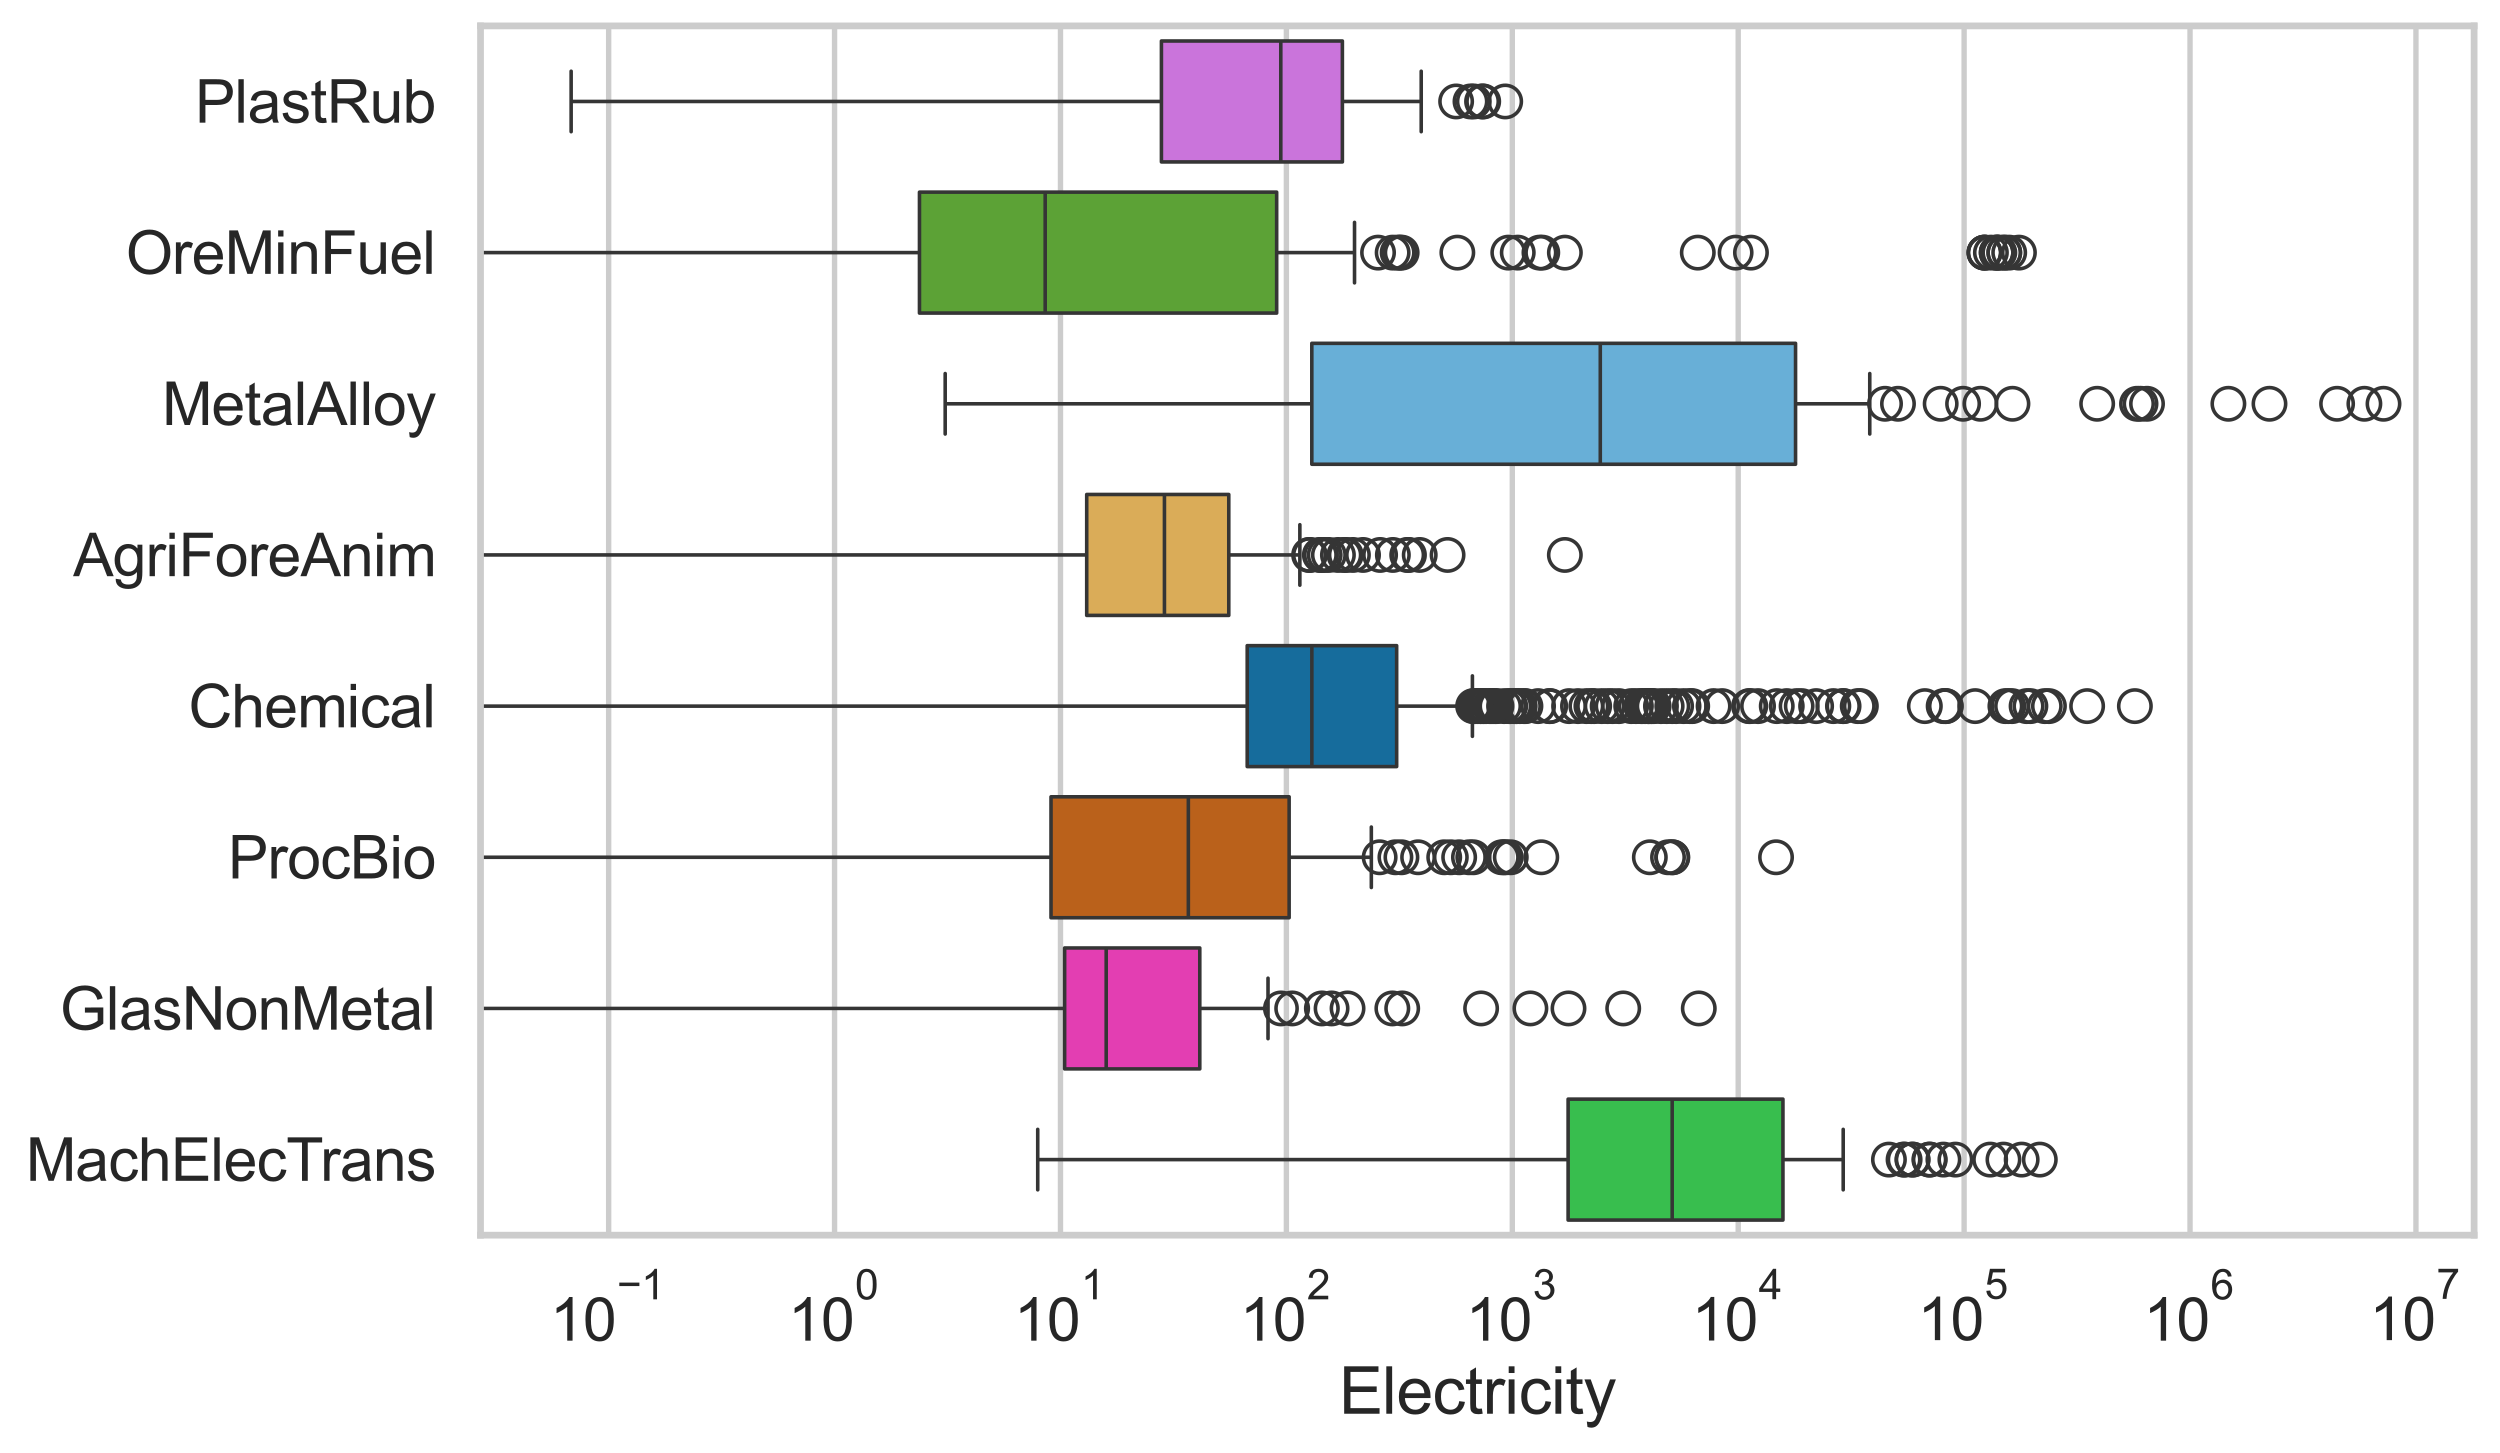 <?xml version="1.0" encoding="utf-8" standalone="no"?>
<!DOCTYPE svg PUBLIC "-//W3C//DTD SVG 1.1//EN"
  "http://www.w3.org/Graphics/SVG/1.1/DTD/svg11.dtd">
<svg xmlns:xlink="http://www.w3.org/1999/xlink" width="695.577pt" height="404.332pt" viewBox="0 0 695.577 404.332" xmlns="http://www.w3.org/2000/svg" version="1.1">
 <defs>
  <style type="text/css">*{stroke-linejoin: round; stroke-linecap: butt}</style>
 </defs>
 <g id="figure_1">
  <g id="patch_1">
   <path d="M 0 404.332 
L 695.577 404.332 
L 695.577 0 
L 0 0 
z
" style="fill: #ffffff"/>
  </g>
  <g id="axes_1">
   <g id="patch_2">
    <path d="M 133.697 343.665 
L 688.377 343.665 
L 688.377 7.2 
L 133.697 7.2 
z
" style="fill: #ffffff"/>
   </g>
   <g id="matplotlib.axis_1">
    <g id="xtick_1">
     <g id="line2d_1">
      <path d="M 169.346 343.665 
L 169.346 7.2 
" clip-path="url(#p3eeb9d1157)" style="fill: none; stroke: #cccccc; stroke-width: 1.5; stroke-linecap: round"/>
     </g>
     <g id="text_1">
      <!-- $\mathdefault{10^{-1}}$ -->
      <g style="fill: #262626" transform="translate(153.011 373.18) scale(0.165 -0.165)">
       <defs>
        <path id="ArialMT-31" d="M 2384 0 
L 1822 0 
L 1822 3584 
Q 1619 3391 1289 3197 
Q 959 3003 697 2906 
L 697 3450 
Q 1169 3672 1522 3987 
Q 1875 4303 2022 4600 
L 2384 4600 
L 2384 0 
z
" transform="scale(0.016)"/>
        <path id="ArialMT-30" d="M 266 2259 
Q 266 3072 433 3567 
Q 600 4063 929 4331 
Q 1259 4600 1759 4600 
Q 2128 4600 2406 4451 
Q 2684 4303 2865 4023 
Q 3047 3744 3150 3342 
Q 3253 2941 3253 2259 
Q 3253 1453 3087 958 
Q 2922 463 2592 192 
Q 2263 -78 1759 -78 
Q 1097 -78 719 397 
Q 266 969 266 2259 
z
M 844 2259 
Q 844 1131 1108 757 
Q 1372 384 1759 384 
Q 2147 384 2411 759 
Q 2675 1134 2675 2259 
Q 2675 3391 2411 3762 
Q 2147 4134 1753 4134 
Q 1366 4134 1134 3806 
Q 844 3388 844 2259 
z
" transform="scale(0.016)"/>
        <path id="ArialMT-2212" d="M 3381 1997 
L 356 1997 
L 356 2522 
L 3381 2522 
L 3381 1997 
z
" transform="scale(0.016)"/>
       </defs>
       <use xlink:href="#ArialMT-31" transform="translate(0 0.994)"/>
       <use xlink:href="#ArialMT-30" transform="translate(55.615 0.994)"/>
       <use xlink:href="#ArialMT-2212" transform="translate(112.973 70.688) scale(0.7)"/>
       <use xlink:href="#ArialMT-31" transform="translate(153.852 70.688) scale(0.7)"/>
      </g>
     </g>
    </g>
    <g id="xtick_2">
     <g id="line2d_2">
      <path d="M 232.202 343.665 
L 232.202 7.2 
" clip-path="url(#p3eeb9d1157)" style="fill: none; stroke: #cccccc; stroke-width: 1.5; stroke-linecap: round"/>
     </g>
     <g id="text_2">
      <!-- $\mathdefault{10^{0}}$ -->
      <g style="fill: #262626" transform="translate(219.249 373.18) scale(0.165 -0.165)">
       <use xlink:href="#ArialMT-31" transform="translate(0 0.994)"/>
       <use xlink:href="#ArialMT-30" transform="translate(55.615 0.994)"/>
       <use xlink:href="#ArialMT-30" transform="translate(112.973 70.688) scale(0.7)"/>
      </g>
     </g>
    </g>
    <g id="xtick_3">
     <g id="line2d_3">
      <path d="M 295.057 343.665 
L 295.057 7.2 
" clip-path="url(#p3eeb9d1157)" style="fill: none; stroke: #cccccc; stroke-width: 1.5; stroke-linecap: round"/>
     </g>
     <g id="text_3">
      <!-- $\mathdefault{10^{1}}$ -->
      <g style="fill: #262626" transform="translate(282.105 373.18) scale(0.165 -0.165)">
       <use xlink:href="#ArialMT-31" transform="translate(0 0.994)"/>
       <use xlink:href="#ArialMT-30" transform="translate(55.615 0.994)"/>
       <use xlink:href="#ArialMT-31" transform="translate(112.973 70.688) scale(0.7)"/>
      </g>
     </g>
    </g>
    <g id="xtick_4">
     <g id="line2d_4">
      <path d="M 357.912 343.665 
L 357.912 7.2 
" clip-path="url(#p3eeb9d1157)" style="fill: none; stroke: #cccccc; stroke-width: 1.5; stroke-linecap: round"/>
     </g>
     <g id="text_4">
      <!-- $\mathdefault{10^{2}}$ -->
      <g style="fill: #262626" transform="translate(344.96 373.18) scale(0.165 -0.165)">
       <defs>
        <path id="ArialMT-32" d="M 3222 541 
L 3222 0 
L 194 0 
Q 188 203 259 391 
Q 375 700 629 1000 
Q 884 1300 1366 1694 
Q 2113 2306 2375 2664 
Q 2638 3022 2638 3341 
Q 2638 3675 2398 3904 
Q 2159 4134 1775 4134 
Q 1369 4134 1125 3890 
Q 881 3647 878 3216 
L 300 3275 
Q 359 3922 746 4261 
Q 1134 4600 1788 4600 
Q 2447 4600 2831 4234 
Q 3216 3869 3216 3328 
Q 3216 3053 3103 2787 
Q 2991 2522 2730 2228 
Q 2469 1934 1863 1422 
Q 1356 997 1212 845 
Q 1069 694 975 541 
L 3222 541 
z
" transform="scale(0.016)"/>
       </defs>
       <use xlink:href="#ArialMT-31" transform="translate(0 0.994)"/>
       <use xlink:href="#ArialMT-30" transform="translate(55.615 0.994)"/>
       <use xlink:href="#ArialMT-32" transform="translate(112.973 70.688) scale(0.7)"/>
      </g>
     </g>
    </g>
    <g id="xtick_5">
     <g id="line2d_5">
      <path d="M 420.768 343.665 
L 420.768 7.2 
" clip-path="url(#p3eeb9d1157)" style="fill: none; stroke: #cccccc; stroke-width: 1.5; stroke-linecap: round"/>
     </g>
     <g id="text_5">
      <!-- $\mathdefault{10^{3}}$ -->
      <g style="fill: #262626" transform="translate(407.815 373.18) scale(0.165 -0.165)">
       <defs>
        <path id="ArialMT-33" d="M 269 1209 
L 831 1284 
Q 928 806 1161 595 
Q 1394 384 1728 384 
Q 2125 384 2398 659 
Q 2672 934 2672 1341 
Q 2672 1728 2419 1979 
Q 2166 2231 1775 2231 
Q 1616 2231 1378 2169 
L 1441 2663 
Q 1497 2656 1531 2656 
Q 1891 2656 2178 2843 
Q 2466 3031 2466 3422 
Q 2466 3731 2256 3934 
Q 2047 4138 1716 4138 
Q 1388 4138 1169 3931 
Q 950 3725 888 3313 
L 325 3413 
Q 428 3978 793 4289 
Q 1159 4600 1703 4600 
Q 2078 4600 2393 4439 
Q 2709 4278 2876 4000 
Q 3044 3722 3044 3409 
Q 3044 3113 2884 2869 
Q 2725 2625 2413 2481 
Q 2819 2388 3044 2092 
Q 3269 1797 3269 1353 
Q 3269 753 2831 336 
Q 2394 -81 1725 -81 
Q 1122 -81 723 278 
Q 325 638 269 1209 
z
" transform="scale(0.016)"/>
       </defs>
       <use xlink:href="#ArialMT-31" transform="translate(0 0.994)"/>
       <use xlink:href="#ArialMT-30" transform="translate(55.615 0.994)"/>
       <use xlink:href="#ArialMT-33" transform="translate(112.973 70.688) scale(0.7)"/>
      </g>
     </g>
    </g>
    <g id="xtick_6">
     <g id="line2d_6">
      <path d="M 483.623 343.665 
L 483.623 7.2 
" clip-path="url(#p3eeb9d1157)" style="fill: none; stroke: #cccccc; stroke-width: 1.5; stroke-linecap: round"/>
     </g>
     <g id="text_6">
      <!-- $\mathdefault{10^{4}}$ -->
      <g style="fill: #262626" transform="translate(470.671 373.015) scale(0.165 -0.165)">
       <defs>
        <path id="ArialMT-34" d="M 2069 0 
L 2069 1097 
L 81 1097 
L 81 1613 
L 2172 4581 
L 2631 4581 
L 2631 1613 
L 3250 1613 
L 3250 1097 
L 2631 1097 
L 2631 0 
L 2069 0 
z
M 2069 1613 
L 2069 3678 
L 634 1613 
L 2069 1613 
z
" transform="scale(0.016)"/>
       </defs>
       <use xlink:href="#ArialMT-31" transform="translate(0 0.202)"/>
       <use xlink:href="#ArialMT-30" transform="translate(55.615 0.202)"/>
       <use xlink:href="#ArialMT-34" transform="translate(112.973 69.895) scale(0.7)"/>
      </g>
     </g>
    </g>
    <g id="xtick_7">
     <g id="line2d_7">
      <path d="M 546.478 343.665 
L 546.478 7.2 
" clip-path="url(#p3eeb9d1157)" style="fill: none; stroke: #cccccc; stroke-width: 1.5; stroke-linecap: round"/>
     </g>
     <g id="text_7">
      <!-- $\mathdefault{10^{5}}$ -->
      <g style="fill: #262626" transform="translate(533.526 373.015) scale(0.165 -0.165)">
       <defs>
        <path id="ArialMT-35" d="M 266 1200 
L 856 1250 
Q 922 819 1161 601 
Q 1400 384 1738 384 
Q 2144 384 2425 690 
Q 2706 997 2706 1503 
Q 2706 1984 2436 2262 
Q 2166 2541 1728 2541 
Q 1456 2541 1237 2417 
Q 1019 2294 894 2097 
L 366 2166 
L 809 4519 
L 3088 4519 
L 3088 3981 
L 1259 3981 
L 1013 2750 
Q 1425 3038 1878 3038 
Q 2478 3038 2890 2622 
Q 3303 2206 3303 1553 
Q 3303 931 2941 478 
Q 2500 -78 1738 -78 
Q 1113 -78 717 272 
Q 322 622 266 1200 
z
" transform="scale(0.016)"/>
       </defs>
       <use xlink:href="#ArialMT-31" transform="translate(0 0.88)"/>
       <use xlink:href="#ArialMT-30" transform="translate(55.615 0.88)"/>
       <use xlink:href="#ArialMT-35" transform="translate(112.973 70.573) scale(0.7)"/>
      </g>
     </g>
    </g>
    <g id="xtick_8">
     <g id="line2d_8">
      <path d="M 609.334 343.665 
L 609.334 7.2 
" clip-path="url(#p3eeb9d1157)" style="fill: none; stroke: #cccccc; stroke-width: 1.5; stroke-linecap: round"/>
     </g>
     <g id="text_8">
      <!-- $\mathdefault{10^{6}}$ -->
      <g style="fill: #262626" transform="translate(596.381 373.18) scale(0.165 -0.165)">
       <defs>
        <path id="ArialMT-36" d="M 3184 3459 
L 2625 3416 
Q 2550 3747 2413 3897 
Q 2184 4138 1850 4138 
Q 1581 4138 1378 3988 
Q 1113 3794 959 3422 
Q 806 3050 800 2363 
Q 1003 2672 1297 2822 
Q 1591 2972 1913 2972 
Q 2475 2972 2870 2558 
Q 3266 2144 3266 1488 
Q 3266 1056 3080 686 
Q 2894 316 2569 119 
Q 2244 -78 1831 -78 
Q 1128 -78 684 439 
Q 241 956 241 2144 
Q 241 3472 731 4075 
Q 1159 4600 1884 4600 
Q 2425 4600 2770 4297 
Q 3116 3994 3184 3459 
z
M 888 1484 
Q 888 1194 1011 928 
Q 1134 663 1356 523 
Q 1578 384 1822 384 
Q 2178 384 2434 671 
Q 2691 959 2691 1453 
Q 2691 1928 2437 2201 
Q 2184 2475 1800 2475 
Q 1419 2475 1153 2201 
Q 888 1928 888 1484 
z
" transform="scale(0.016)"/>
       </defs>
       <use xlink:href="#ArialMT-31" transform="translate(0 0.994)"/>
       <use xlink:href="#ArialMT-30" transform="translate(55.615 0.994)"/>
       <use xlink:href="#ArialMT-36" transform="translate(112.973 70.688) scale(0.7)"/>
      </g>
     </g>
    </g>
    <g id="xtick_9">
     <g id="line2d_9">
      <path d="M 672.189 343.665 
L 672.189 7.2 
" clip-path="url(#p3eeb9d1157)" style="fill: none; stroke: #cccccc; stroke-width: 1.5; stroke-linecap: round"/>
     </g>
     <g id="text_9">
      <!-- $\mathdefault{10^{7}}$ -->
      <g style="fill: #262626" transform="translate(659.237 373.015) scale(0.165 -0.165)">
       <defs>
        <path id="ArialMT-37" d="M 303 3981 
L 303 4522 
L 3269 4522 
L 3269 4084 
Q 2831 3619 2401 2847 
Q 1972 2075 1738 1259 
Q 1569 684 1522 0 
L 944 0 
Q 953 541 1156 1306 
Q 1359 2072 1739 2783 
Q 2119 3494 2547 3981 
L 303 3981 
z
" transform="scale(0.016)"/>
       </defs>
       <use xlink:href="#ArialMT-31" transform="translate(0 0.847)"/>
       <use xlink:href="#ArialMT-30" transform="translate(55.615 0.847)"/>
       <use xlink:href="#ArialMT-37" transform="translate(112.973 70.541) scale(0.7)"/>
      </g>
     </g>
    </g>
    <g id="xtick_10"/>
    <g id="xtick_11"/>
    <g id="xtick_12"/>
    <g id="xtick_13"/>
    <g id="xtick_14"/>
    <g id="xtick_15"/>
    <g id="xtick_16"/>
    <g id="xtick_17"/>
    <g id="xtick_18"/>
    <g id="xtick_19"/>
    <g id="xtick_20"/>
    <g id="xtick_21"/>
    <g id="xtick_22"/>
    <g id="xtick_23"/>
    <g id="xtick_24"/>
    <g id="xtick_25"/>
    <g id="xtick_26"/>
    <g id="xtick_27"/>
    <g id="xtick_28"/>
    <g id="xtick_29"/>
    <g id="xtick_30"/>
    <g id="xtick_31"/>
    <g id="xtick_32"/>
    <g id="xtick_33"/>
    <g id="xtick_34"/>
    <g id="xtick_35"/>
    <g id="xtick_36"/>
    <g id="xtick_37"/>
    <g id="xtick_38"/>
    <g id="xtick_39"/>
    <g id="xtick_40"/>
    <g id="xtick_41"/>
    <g id="xtick_42"/>
    <g id="xtick_43"/>
    <g id="xtick_44"/>
    <g id="xtick_45"/>
    <g id="xtick_46"/>
    <g id="xtick_47"/>
    <g id="xtick_48"/>
    <g id="xtick_49"/>
    <g id="xtick_50"/>
    <g id="xtick_51"/>
    <g id="xtick_52"/>
    <g id="xtick_53"/>
    <g id="xtick_54"/>
    <g id="xtick_55"/>
    <g id="xtick_56"/>
    <g id="xtick_57"/>
    <g id="xtick_58"/>
    <g id="xtick_59"/>
    <g id="xtick_60"/>
    <g id="xtick_61"/>
    <g id="xtick_62"/>
    <g id="xtick_63"/>
    <g id="xtick_64"/>
    <g id="xtick_65"/>
    <g id="xtick_66"/>
    <g id="xtick_67"/>
    <g id="xtick_68"/>
    <g id="xtick_69"/>
    <g id="xtick_70"/>
    <g id="xtick_71"/>
    <g id="xtick_72"/>
    <g id="xtick_73"/>
    <g id="xtick_74"/>
    <g id="xtick_75"/>
    <g id="xtick_76"/>
    <g id="xtick_77"/>
    <g id="xtick_78"/>
    <g id="xtick_79"/>
    <g id="xtick_80"/>
    <g id="text_10">
     <!-- Electricity -->
     <g style="fill: #262626" transform="translate(372.532 393.344) scale(0.18 -0.18)">
      <defs>
       <path id="ArialMT-45" d="M 506 0 
L 506 4581 
L 3819 4581 
L 3819 4041 
L 1113 4041 
L 1113 2638 
L 3647 2638 
L 3647 2100 
L 1113 2100 
L 1113 541 
L 3925 541 
L 3925 0 
L 506 0 
z
" transform="scale(0.016)"/>
       <path id="ArialMT-6c" d="M 409 0 
L 409 4581 
L 972 4581 
L 972 0 
L 409 0 
z
" transform="scale(0.016)"/>
       <path id="ArialMT-65" d="M 2694 1069 
L 3275 997 
Q 3138 488 2766 206 
Q 2394 -75 1816 -75 
Q 1088 -75 661 373 
Q 234 822 234 1631 
Q 234 2469 665 2931 
Q 1097 3394 1784 3394 
Q 2450 3394 2872 2941 
Q 3294 2488 3294 1666 
Q 3294 1616 3291 1516 
L 816 1516 
Q 847 969 1125 678 
Q 1403 388 1819 388 
Q 2128 388 2347 550 
Q 2566 713 2694 1069 
z
M 847 1978 
L 2700 1978 
Q 2663 2397 2488 2606 
Q 2219 2931 1791 2931 
Q 1403 2931 1139 2672 
Q 875 2413 847 1978 
z
" transform="scale(0.016)"/>
       <path id="ArialMT-63" d="M 2588 1216 
L 3141 1144 
Q 3050 572 2676 248 
Q 2303 -75 1759 -75 
Q 1078 -75 664 370 
Q 250 816 250 1647 
Q 250 2184 428 2587 
Q 606 2991 970 3192 
Q 1334 3394 1763 3394 
Q 2303 3394 2647 3120 
Q 2991 2847 3088 2344 
L 2541 2259 
Q 2463 2594 2264 2762 
Q 2066 2931 1784 2931 
Q 1359 2931 1093 2626 
Q 828 2322 828 1663 
Q 828 994 1084 691 
Q 1341 388 1753 388 
Q 2084 388 2306 591 
Q 2528 794 2588 1216 
z
" transform="scale(0.016)"/>
       <path id="ArialMT-74" d="M 1650 503 
L 1731 6 
Q 1494 -44 1306 -44 
Q 1000 -44 831 53 
Q 663 150 594 308 
Q 525 466 525 972 
L 525 2881 
L 113 2881 
L 113 3319 
L 525 3319 
L 525 4141 
L 1084 4478 
L 1084 3319 
L 1650 3319 
L 1650 2881 
L 1084 2881 
L 1084 941 
Q 1084 700 1114 631 
Q 1144 563 1211 522 
Q 1278 481 1403 481 
Q 1497 481 1650 503 
z
" transform="scale(0.016)"/>
       <path id="ArialMT-72" d="M 416 0 
L 416 3319 
L 922 3319 
L 922 2816 
Q 1116 3169 1280 3281 
Q 1444 3394 1641 3394 
Q 1925 3394 2219 3213 
L 2025 2691 
Q 1819 2813 1613 2813 
Q 1428 2813 1281 2702 
Q 1134 2591 1072 2394 
Q 978 2094 978 1738 
L 978 0 
L 416 0 
z
" transform="scale(0.016)"/>
       <path id="ArialMT-69" d="M 425 3934 
L 425 4581 
L 988 4581 
L 988 3934 
L 425 3934 
z
M 425 0 
L 425 3319 
L 988 3319 
L 988 0 
L 425 0 
z
" transform="scale(0.016)"/>
       <path id="ArialMT-79" d="M 397 -1278 
L 334 -750 
Q 519 -800 656 -800 
Q 844 -800 956 -737 
Q 1069 -675 1141 -563 
Q 1194 -478 1313 -144 
Q 1328 -97 1363 -6 
L 103 3319 
L 709 3319 
L 1400 1397 
Q 1534 1031 1641 628 
Q 1738 1016 1872 1384 
L 2581 3319 
L 3144 3319 
L 1881 -56 
Q 1678 -603 1566 -809 
Q 1416 -1088 1222 -1217 
Q 1028 -1347 759 -1347 
Q 597 -1347 397 -1278 
z
" transform="scale(0.016)"/>
      </defs>
      <use xlink:href="#ArialMT-45"/>
      <use xlink:href="#ArialMT-6c" transform="translate(66.699 0)"/>
      <use xlink:href="#ArialMT-65" transform="translate(88.916 0)"/>
      <use xlink:href="#ArialMT-63" transform="translate(144.531 0)"/>
      <use xlink:href="#ArialMT-74" transform="translate(194.531 0)"/>
      <use xlink:href="#ArialMT-72" transform="translate(222.314 0)"/>
      <use xlink:href="#ArialMT-69" transform="translate(255.615 0)"/>
      <use xlink:href="#ArialMT-63" transform="translate(277.832 0)"/>
      <use xlink:href="#ArialMT-69" transform="translate(327.832 0)"/>
      <use xlink:href="#ArialMT-74" transform="translate(350.049 0)"/>
      <use xlink:href="#ArialMT-79" transform="translate(377.832 0)"/>
     </g>
    </g>
   </g>
   <g id="matplotlib.axis_2">
    <g id="ytick_1">
     <g id="text_11">
      <!-- PlastRub -->
      <g style="fill: #262626" transform="translate(54.248 34.134) scale(0.165 -0.165)">
       <defs>
        <path id="ArialMT-50" d="M 494 0 
L 494 4581 
L 2222 4581 
Q 2678 4581 2919 4538 
Q 3256 4481 3484 4323 
Q 3713 4166 3852 3881 
Q 3991 3597 3991 3256 
Q 3991 2672 3619 2267 
Q 3247 1863 2275 1863 
L 1100 1863 
L 1100 0 
L 494 0 
z
M 1100 2403 
L 2284 2403 
Q 2872 2403 3119 2622 
Q 3366 2841 3366 3238 
Q 3366 3525 3220 3729 
Q 3075 3934 2838 4000 
Q 2684 4041 2272 4041 
L 1100 4041 
L 1100 2403 
z
" transform="scale(0.016)"/>
        <path id="ArialMT-61" d="M 2588 409 
Q 2275 144 1986 34 
Q 1697 -75 1366 -75 
Q 819 -75 525 192 
Q 231 459 231 875 
Q 231 1119 342 1320 
Q 453 1522 633 1644 
Q 813 1766 1038 1828 
Q 1203 1872 1538 1913 
Q 2219 1994 2541 2106 
Q 2544 2222 2544 2253 
Q 2544 2597 2384 2738 
Q 2169 2928 1744 2928 
Q 1347 2928 1158 2789 
Q 969 2650 878 2297 
L 328 2372 
Q 403 2725 575 2942 
Q 747 3159 1072 3276 
Q 1397 3394 1825 3394 
Q 2250 3394 2515 3294 
Q 2781 3194 2906 3042 
Q 3031 2891 3081 2659 
Q 3109 2516 3109 2141 
L 3109 1391 
Q 3109 606 3145 398 
Q 3181 191 3288 0 
L 2700 0 
Q 2613 175 2588 409 
z
M 2541 1666 
Q 2234 1541 1622 1453 
Q 1275 1403 1131 1340 
Q 988 1278 909 1158 
Q 831 1038 831 891 
Q 831 666 1001 516 
Q 1172 366 1500 366 
Q 1825 366 2078 508 
Q 2331 650 2450 897 
Q 2541 1088 2541 1459 
L 2541 1666 
z
" transform="scale(0.016)"/>
        <path id="ArialMT-73" d="M 197 991 
L 753 1078 
Q 800 744 1014 566 
Q 1228 388 1613 388 
Q 2000 388 2187 545 
Q 2375 703 2375 916 
Q 2375 1106 2209 1216 
Q 2094 1291 1634 1406 
Q 1016 1563 777 1677 
Q 538 1791 414 1992 
Q 291 2194 291 2438 
Q 291 2659 392 2848 
Q 494 3038 669 3163 
Q 800 3259 1026 3326 
Q 1253 3394 1513 3394 
Q 1903 3394 2198 3281 
Q 2494 3169 2634 2976 
Q 2775 2784 2828 2463 
L 2278 2388 
Q 2241 2644 2061 2787 
Q 1881 2931 1553 2931 
Q 1166 2931 1000 2803 
Q 834 2675 834 2503 
Q 834 2394 903 2306 
Q 972 2216 1119 2156 
Q 1203 2125 1616 2013 
Q 2213 1853 2448 1751 
Q 2684 1650 2818 1456 
Q 2953 1263 2953 975 
Q 2953 694 2789 445 
Q 2625 197 2315 61 
Q 2006 -75 1616 -75 
Q 969 -75 630 194 
Q 291 463 197 991 
z
" transform="scale(0.016)"/>
        <path id="ArialMT-52" d="M 503 0 
L 503 4581 
L 2534 4581 
Q 3147 4581 3465 4457 
Q 3784 4334 3975 4021 
Q 4166 3709 4166 3331 
Q 4166 2844 3850 2509 
Q 3534 2175 2875 2084 
Q 3116 1969 3241 1856 
Q 3506 1613 3744 1247 
L 4541 0 
L 3778 0 
L 3172 953 
Q 2906 1366 2734 1584 
Q 2563 1803 2427 1890 
Q 2291 1978 2150 2013 
Q 2047 2034 1813 2034 
L 1109 2034 
L 1109 0 
L 503 0 
z
M 1109 2559 
L 2413 2559 
Q 2828 2559 3062 2645 
Q 3297 2731 3419 2920 
Q 3541 3109 3541 3331 
Q 3541 3656 3305 3865 
Q 3069 4075 2559 4075 
L 1109 4075 
L 1109 2559 
z
" transform="scale(0.016)"/>
        <path id="ArialMT-75" d="M 2597 0 
L 2597 488 
Q 2209 -75 1544 -75 
Q 1250 -75 995 37 
Q 741 150 617 320 
Q 494 491 444 738 
Q 409 903 409 1263 
L 409 3319 
L 972 3319 
L 972 1478 
Q 972 1038 1006 884 
Q 1059 663 1231 536 
Q 1403 409 1656 409 
Q 1909 409 2131 539 
Q 2353 669 2445 892 
Q 2538 1116 2538 1541 
L 2538 3319 
L 3100 3319 
L 3100 0 
L 2597 0 
z
" transform="scale(0.016)"/>
        <path id="ArialMT-62" d="M 941 0 
L 419 0 
L 419 4581 
L 981 4581 
L 981 2947 
Q 1338 3394 1891 3394 
Q 2197 3394 2470 3270 
Q 2744 3147 2920 2923 
Q 3097 2700 3197 2384 
Q 3297 2069 3297 1709 
Q 3297 856 2875 390 
Q 2453 -75 1863 -75 
Q 1275 -75 941 416 
L 941 0 
z
M 934 1684 
Q 934 1088 1097 822 
Q 1363 388 1816 388 
Q 2184 388 2453 708 
Q 2722 1028 2722 1663 
Q 2722 2313 2464 2622 
Q 2206 2931 1841 2931 
Q 1472 2931 1203 2611 
Q 934 2291 934 1684 
z
" transform="scale(0.016)"/>
       </defs>
       <use xlink:href="#ArialMT-50"/>
       <use xlink:href="#ArialMT-6c" transform="translate(66.699 0)"/>
       <use xlink:href="#ArialMT-61" transform="translate(88.916 0)"/>
       <use xlink:href="#ArialMT-73" transform="translate(144.531 0)"/>
       <use xlink:href="#ArialMT-74" transform="translate(194.531 0)"/>
       <use xlink:href="#ArialMT-52" transform="translate(222.314 0)"/>
       <use xlink:href="#ArialMT-75" transform="translate(294.531 0)"/>
       <use xlink:href="#ArialMT-62" transform="translate(350.146 0)"/>
      </g>
     </g>
    </g>
    <g id="ytick_2">
     <g id="text_12">
      <!-- OreMinFuel -->
      <g style="fill: #262626" transform="translate(35.013 76.192) scale(0.165 -0.165)">
       <defs>
        <path id="ArialMT-4f" d="M 309 2231 
Q 309 3372 921 4017 
Q 1534 4663 2503 4663 
Q 3138 4663 3647 4359 
Q 4156 4056 4423 3514 
Q 4691 2972 4691 2284 
Q 4691 1588 4409 1038 
Q 4128 488 3612 205 
Q 3097 -78 2500 -78 
Q 1853 -78 1343 234 
Q 834 547 571 1087 
Q 309 1628 309 2231 
z
M 934 2222 
Q 934 1394 1379 917 
Q 1825 441 2497 441 
Q 3181 441 3623 922 
Q 4066 1403 4066 2288 
Q 4066 2847 3877 3264 
Q 3688 3681 3323 3911 
Q 2959 4141 2506 4141 
Q 1863 4141 1398 3698 
Q 934 3256 934 2222 
z
" transform="scale(0.016)"/>
        <path id="ArialMT-4d" d="M 475 0 
L 475 4581 
L 1388 4581 
L 2472 1338 
Q 2622 884 2691 659 
Q 2769 909 2934 1394 
L 4031 4581 
L 4847 4581 
L 4847 0 
L 4263 0 
L 4263 3834 
L 2931 0 
L 2384 0 
L 1059 3900 
L 1059 0 
L 475 0 
z
" transform="scale(0.016)"/>
        <path id="ArialMT-6e" d="M 422 0 
L 422 3319 
L 928 3319 
L 928 2847 
Q 1294 3394 1984 3394 
Q 2284 3394 2536 3286 
Q 2788 3178 2913 3003 
Q 3038 2828 3088 2588 
Q 3119 2431 3119 2041 
L 3119 0 
L 2556 0 
L 2556 2019 
Q 2556 2363 2490 2533 
Q 2425 2703 2258 2804 
Q 2091 2906 1866 2906 
Q 1506 2906 1245 2678 
Q 984 2450 984 1813 
L 984 0 
L 422 0 
z
" transform="scale(0.016)"/>
        <path id="ArialMT-46" d="M 525 0 
L 525 4581 
L 3616 4581 
L 3616 4041 
L 1131 4041 
L 1131 2622 
L 3281 2622 
L 3281 2081 
L 1131 2081 
L 1131 0 
L 525 0 
z
" transform="scale(0.016)"/>
       </defs>
       <use xlink:href="#ArialMT-4f"/>
       <use xlink:href="#ArialMT-72" transform="translate(77.783 0)"/>
       <use xlink:href="#ArialMT-65" transform="translate(111.084 0)"/>
       <use xlink:href="#ArialMT-4d" transform="translate(166.699 0)"/>
       <use xlink:href="#ArialMT-69" transform="translate(250 0)"/>
       <use xlink:href="#ArialMT-6e" transform="translate(272.217 0)"/>
       <use xlink:href="#ArialMT-46" transform="translate(327.832 0)"/>
       <use xlink:href="#ArialMT-75" transform="translate(388.916 0)"/>
       <use xlink:href="#ArialMT-65" transform="translate(444.531 0)"/>
       <use xlink:href="#ArialMT-6c" transform="translate(500.146 0)"/>
      </g>
     </g>
    </g>
    <g id="ytick_3">
     <g id="text_13">
      <!-- MetalAlloy -->
      <g style="fill: #262626" transform="translate(45.088 118.25) scale(0.165 -0.165)">
       <defs>
        <path id="ArialMT-41" d="M -9 0 
L 1750 4581 
L 2403 4581 
L 4278 0 
L 3588 0 
L 3053 1388 
L 1138 1388 
L 634 0 
L -9 0 
z
M 1313 1881 
L 2866 1881 
L 2388 3150 
Q 2169 3728 2063 4100 
Q 1975 3659 1816 3225 
L 1313 1881 
z
" transform="scale(0.016)"/>
        <path id="ArialMT-6f" d="M 213 1659 
Q 213 2581 725 3025 
Q 1153 3394 1769 3394 
Q 2453 3394 2887 2945 
Q 3322 2497 3322 1706 
Q 3322 1066 3130 698 
Q 2938 331 2570 128 
Q 2203 -75 1769 -75 
Q 1072 -75 642 372 
Q 213 819 213 1659 
z
M 791 1659 
Q 791 1022 1069 705 
Q 1347 388 1769 388 
Q 2188 388 2466 706 
Q 2744 1025 2744 1678 
Q 2744 2294 2464 2611 
Q 2184 2928 1769 2928 
Q 1347 2928 1069 2612 
Q 791 2297 791 1659 
z
" transform="scale(0.016)"/>
       </defs>
       <use xlink:href="#ArialMT-4d"/>
       <use xlink:href="#ArialMT-65" transform="translate(83.301 0)"/>
       <use xlink:href="#ArialMT-74" transform="translate(138.916 0)"/>
       <use xlink:href="#ArialMT-61" transform="translate(166.699 0)"/>
       <use xlink:href="#ArialMT-6c" transform="translate(222.314 0)"/>
       <use xlink:href="#ArialMT-41" transform="translate(244.531 0)"/>
       <use xlink:href="#ArialMT-6c" transform="translate(311.23 0)"/>
       <use xlink:href="#ArialMT-6c" transform="translate(333.447 0)"/>
       <use xlink:href="#ArialMT-6f" transform="translate(355.664 0)"/>
       <use xlink:href="#ArialMT-79" transform="translate(411.279 0)"/>
      </g>
     </g>
    </g>
    <g id="ytick_4">
     <g id="text_14">
      <!-- AgriForeAnim -->
      <g style="fill: #262626" transform="translate(20.341 160.308) scale(0.165 -0.165)">
       <defs>
        <path id="ArialMT-67" d="M 319 -275 
L 866 -356 
Q 900 -609 1056 -725 
Q 1266 -881 1628 -881 
Q 2019 -881 2231 -725 
Q 2444 -569 2519 -288 
Q 2563 -116 2559 434 
Q 2191 0 1641 0 
Q 956 0 581 494 
Q 206 988 206 1678 
Q 206 2153 378 2554 
Q 550 2956 876 3175 
Q 1203 3394 1644 3394 
Q 2231 3394 2613 2919 
L 2613 3319 
L 3131 3319 
L 3131 450 
Q 3131 -325 2973 -648 
Q 2816 -972 2473 -1159 
Q 2131 -1347 1631 -1347 
Q 1038 -1347 672 -1080 
Q 306 -813 319 -275 
z
M 784 1719 
Q 784 1066 1043 766 
Q 1303 466 1694 466 
Q 2081 466 2343 764 
Q 2606 1063 2606 1700 
Q 2606 2309 2336 2618 
Q 2066 2928 1684 2928 
Q 1309 2928 1046 2623 
Q 784 2319 784 1719 
z
" transform="scale(0.016)"/>
        <path id="ArialMT-6d" d="M 422 0 
L 422 3319 
L 925 3319 
L 925 2853 
Q 1081 3097 1340 3245 
Q 1600 3394 1931 3394 
Q 2300 3394 2536 3241 
Q 2772 3088 2869 2813 
Q 3263 3394 3894 3394 
Q 4388 3394 4653 3120 
Q 4919 2847 4919 2278 
L 4919 0 
L 4359 0 
L 4359 2091 
Q 4359 2428 4304 2576 
Q 4250 2725 4106 2815 
Q 3963 2906 3769 2906 
Q 3419 2906 3187 2673 
Q 2956 2441 2956 1928 
L 2956 0 
L 2394 0 
L 2394 2156 
Q 2394 2531 2256 2718 
Q 2119 2906 1806 2906 
Q 1569 2906 1367 2781 
Q 1166 2656 1075 2415 
Q 984 2175 984 1722 
L 984 0 
L 422 0 
z
" transform="scale(0.016)"/>
       </defs>
       <use xlink:href="#ArialMT-41"/>
       <use xlink:href="#ArialMT-67" transform="translate(66.699 0)"/>
       <use xlink:href="#ArialMT-72" transform="translate(122.314 0)"/>
       <use xlink:href="#ArialMT-69" transform="translate(155.615 0)"/>
       <use xlink:href="#ArialMT-46" transform="translate(177.832 0)"/>
       <use xlink:href="#ArialMT-6f" transform="translate(238.916 0)"/>
       <use xlink:href="#ArialMT-72" transform="translate(294.531 0)"/>
       <use xlink:href="#ArialMT-65" transform="translate(327.832 0)"/>
       <use xlink:href="#ArialMT-41" transform="translate(383.447 0)"/>
       <use xlink:href="#ArialMT-6e" transform="translate(450.146 0)"/>
       <use xlink:href="#ArialMT-69" transform="translate(505.762 0)"/>
       <use xlink:href="#ArialMT-6d" transform="translate(527.979 0)"/>
      </g>
     </g>
    </g>
    <g id="ytick_5">
     <g id="text_15">
      <!-- Chemical -->
      <g style="fill: #262626" transform="translate(52.428 202.366) scale(0.165 -0.165)">
       <defs>
        <path id="ArialMT-43" d="M 3763 1606 
L 4369 1453 
Q 4178 706 3683 314 
Q 3188 -78 2472 -78 
Q 1731 -78 1267 223 
Q 803 525 561 1097 
Q 319 1669 319 2325 
Q 319 3041 592 3573 
Q 866 4106 1370 4382 
Q 1875 4659 2481 4659 
Q 3169 4659 3637 4309 
Q 4106 3959 4291 3325 
L 3694 3184 
Q 3534 3684 3231 3912 
Q 2928 4141 2469 4141 
Q 1941 4141 1586 3887 
Q 1231 3634 1087 3207 
Q 944 2781 944 2328 
Q 944 1744 1114 1308 
Q 1284 872 1643 656 
Q 2003 441 2422 441 
Q 2931 441 3284 734 
Q 3638 1028 3763 1606 
z
" transform="scale(0.016)"/>
        <path id="ArialMT-68" d="M 422 0 
L 422 4581 
L 984 4581 
L 984 2938 
Q 1378 3394 1978 3394 
Q 2347 3394 2619 3248 
Q 2891 3103 3008 2847 
Q 3125 2591 3125 2103 
L 3125 0 
L 2563 0 
L 2563 2103 
Q 2563 2525 2380 2717 
Q 2197 2909 1863 2909 
Q 1613 2909 1392 2779 
Q 1172 2650 1078 2428 
Q 984 2206 984 1816 
L 984 0 
L 422 0 
z
" transform="scale(0.016)"/>
       </defs>
       <use xlink:href="#ArialMT-43"/>
       <use xlink:href="#ArialMT-68" transform="translate(72.217 0)"/>
       <use xlink:href="#ArialMT-65" transform="translate(127.832 0)"/>
       <use xlink:href="#ArialMT-6d" transform="translate(183.447 0)"/>
       <use xlink:href="#ArialMT-69" transform="translate(266.748 0)"/>
       <use xlink:href="#ArialMT-63" transform="translate(288.965 0)"/>
       <use xlink:href="#ArialMT-61" transform="translate(338.965 0)"/>
       <use xlink:href="#ArialMT-6c" transform="translate(394.58 0)"/>
      </g>
     </g>
    </g>
    <g id="ytick_6">
     <g id="text_16">
      <!-- ProcBio -->
      <g style="fill: #262626" transform="translate(63.424 244.425) scale(0.165 -0.165)">
       <defs>
        <path id="ArialMT-42" d="M 469 0 
L 469 4581 
L 2188 4581 
Q 2713 4581 3030 4442 
Q 3347 4303 3526 4014 
Q 3706 3725 3706 3409 
Q 3706 3116 3547 2856 
Q 3388 2597 3066 2438 
Q 3481 2316 3704 2022 
Q 3928 1728 3928 1328 
Q 3928 1006 3792 729 
Q 3656 453 3456 303 
Q 3256 153 2954 76 
Q 2653 0 2216 0 
L 469 0 
z
M 1075 2656 
L 2066 2656 
Q 2469 2656 2644 2709 
Q 2875 2778 2992 2937 
Q 3109 3097 3109 3338 
Q 3109 3566 3000 3739 
Q 2891 3913 2687 3977 
Q 2484 4041 1991 4041 
L 1075 4041 
L 1075 2656 
z
M 1075 541 
L 2216 541 
Q 2509 541 2628 563 
Q 2838 600 2978 687 
Q 3119 775 3209 942 
Q 3300 1109 3300 1328 
Q 3300 1584 3169 1773 
Q 3038 1963 2805 2039 
Q 2572 2116 2134 2116 
L 1075 2116 
L 1075 541 
z
" transform="scale(0.016)"/>
       </defs>
       <use xlink:href="#ArialMT-50"/>
       <use xlink:href="#ArialMT-72" transform="translate(66.699 0)"/>
       <use xlink:href="#ArialMT-6f" transform="translate(100 0)"/>
       <use xlink:href="#ArialMT-63" transform="translate(155.615 0)"/>
       <use xlink:href="#ArialMT-42" transform="translate(205.615 0)"/>
       <use xlink:href="#ArialMT-69" transform="translate(272.314 0)"/>
       <use xlink:href="#ArialMT-6f" transform="translate(294.531 0)"/>
      </g>
     </g>
    </g>
    <g id="ytick_7">
     <g id="text_17">
      <!-- GlasNonMetal -->
      <g style="fill: #262626" transform="translate(16.659 286.483) scale(0.165 -0.165)">
       <defs>
        <path id="ArialMT-47" d="M 2638 1797 
L 2638 2334 
L 4578 2338 
L 4578 638 
Q 4131 281 3656 101 
Q 3181 -78 2681 -78 
Q 2006 -78 1454 211 
Q 903 500 622 1047 
Q 341 1594 341 2269 
Q 341 2938 620 3517 
Q 900 4097 1425 4378 
Q 1950 4659 2634 4659 
Q 3131 4659 3532 4498 
Q 3934 4338 4162 4050 
Q 4391 3763 4509 3300 
L 3963 3150 
Q 3859 3500 3706 3700 
Q 3553 3900 3268 4020 
Q 2984 4141 2638 4141 
Q 2222 4141 1919 4014 
Q 1616 3888 1430 3681 
Q 1244 3475 1141 3228 
Q 966 2803 966 2306 
Q 966 1694 1177 1281 
Q 1388 869 1791 669 
Q 2194 469 2647 469 
Q 3041 469 3416 620 
Q 3791 772 3984 944 
L 3984 1797 
L 2638 1797 
z
" transform="scale(0.016)"/>
        <path id="ArialMT-4e" d="M 488 0 
L 488 4581 
L 1109 4581 
L 3516 984 
L 3516 4581 
L 4097 4581 
L 4097 0 
L 3475 0 
L 1069 3600 
L 1069 0 
L 488 0 
z
" transform="scale(0.016)"/>
       </defs>
       <use xlink:href="#ArialMT-47"/>
       <use xlink:href="#ArialMT-6c" transform="translate(77.783 0)"/>
       <use xlink:href="#ArialMT-61" transform="translate(100 0)"/>
       <use xlink:href="#ArialMT-73" transform="translate(155.615 0)"/>
       <use xlink:href="#ArialMT-4e" transform="translate(205.615 0)"/>
       <use xlink:href="#ArialMT-6f" transform="translate(277.832 0)"/>
       <use xlink:href="#ArialMT-6e" transform="translate(333.447 0)"/>
       <use xlink:href="#ArialMT-4d" transform="translate(389.062 0)"/>
       <use xlink:href="#ArialMT-65" transform="translate(472.363 0)"/>
       <use xlink:href="#ArialMT-74" transform="translate(527.979 0)"/>
       <use xlink:href="#ArialMT-61" transform="translate(555.762 0)"/>
       <use xlink:href="#ArialMT-6c" transform="translate(611.377 0)"/>
      </g>
     </g>
    </g>
    <g id="ytick_8">
     <g id="text_18">
      <!-- MachElecTrans -->
      <g style="fill: #262626" transform="translate(7.2 328.541) scale(0.165 -0.165)">
       <defs>
        <path id="ArialMT-54" d="M 1659 0 
L 1659 4041 
L 150 4041 
L 150 4581 
L 3781 4581 
L 3781 4041 
L 2266 4041 
L 2266 0 
L 1659 0 
z
" transform="scale(0.016)"/>
       </defs>
       <use xlink:href="#ArialMT-4d"/>
       <use xlink:href="#ArialMT-61" transform="translate(83.301 0)"/>
       <use xlink:href="#ArialMT-63" transform="translate(138.916 0)"/>
       <use xlink:href="#ArialMT-68" transform="translate(188.916 0)"/>
       <use xlink:href="#ArialMT-45" transform="translate(244.531 0)"/>
       <use xlink:href="#ArialMT-6c" transform="translate(311.23 0)"/>
       <use xlink:href="#ArialMT-65" transform="translate(333.447 0)"/>
       <use xlink:href="#ArialMT-63" transform="translate(389.062 0)"/>
       <use xlink:href="#ArialMT-54" transform="translate(439.062 0)"/>
       <use xlink:href="#ArialMT-72" transform="translate(496.396 0)"/>
       <use xlink:href="#ArialMT-61" transform="translate(529.697 0)"/>
       <use xlink:href="#ArialMT-6e" transform="translate(585.312 0)"/>
       <use xlink:href="#ArialMT-73" transform="translate(640.928 0)"/>
      </g>
     </g>
    </g>
   </g>
   <g id="patch_3">
    <path d="M 323.143 11.406 
L 323.143 45.052 
L 373.491 45.052 
L 373.491 11.406 
L 323.143 11.406 
z
" clip-path="url(#p3eeb9d1157)" style="fill: #ca74db; stroke: #353535; stroke-linejoin: miter"/>
   </g>
   <g id="line2d_10">
    <path d="M 323.143 28.229 
L 158.91 28.229 
" clip-path="url(#p3eeb9d1157)" style="fill: none; stroke: #353535"/>
   </g>
   <g id="line2d_11">
    <path d="M 373.491 28.229 
L 395.426 28.229 
" clip-path="url(#p3eeb9d1157)" style="fill: none; stroke: #353535"/>
   </g>
   <g id="line2d_12">
    <path d="M 158.91 19.817 
L 158.91 36.641 
" clip-path="url(#p3eeb9d1157)" style="fill: none; stroke: #353535; stroke-linecap: round"/>
   </g>
   <g id="line2d_13">
    <path d="M 395.426 19.817 
L 395.426 36.641 
" clip-path="url(#p3eeb9d1157)" style="fill: none; stroke: #353535; stroke-linecap: round"/>
   </g>
   <g id="line2d_14">
    <defs>
     <path id="m6796bb9a5d" d="M 0 4.5 
C 1.193 4.5 2.338 4.026 3.182 3.182 
C 4.026 2.338 4.5 1.193 4.5 0 
C 4.5 -1.193 4.026 -2.338 3.182 -3.182 
C 2.338 -4.026 1.193 -4.5 0 -4.5 
C -1.193 -4.5 -2.338 -4.026 -3.182 -3.182 
C -4.026 -2.338 -4.5 -1.193 -4.5 0 
C -4.5 1.193 -4.026 2.338 -3.182 3.182 
C -2.338 4.026 -1.193 4.5 0 4.5 
z
" style="stroke: #353535"/>
    </defs>
    <g clip-path="url(#p3eeb9d1157)">
     <use xlink:href="#m6796bb9a5d" x="412.675" y="28.229" style="fill-opacity: 0; stroke: #353535"/>
     <use xlink:href="#m6796bb9a5d" x="405.141" y="28.229" style="fill-opacity: 0; stroke: #353535"/>
     <use xlink:href="#m6796bb9a5d" x="418.795" y="28.229" style="fill-opacity: 0; stroke: #353535"/>
     <use xlink:href="#m6796bb9a5d" x="412.353" y="28.229" style="fill-opacity: 0; stroke: #353535"/>
     <use xlink:href="#m6796bb9a5d" x="410.05" y="28.229" style="fill-opacity: 0; stroke: #353535"/>
     <use xlink:href="#m6796bb9a5d" x="409.133" y="28.229" style="fill-opacity: 0; stroke: #353535"/>
    </g>
   </g>
   <g id="patch_4">
    <path d="M 255.824 53.464 
L 255.824 87.11 
L 355.206 87.11 
L 355.206 53.464 
L 255.824 53.464 
z
" clip-path="url(#p3eeb9d1157)" style="fill: #5ca236; stroke: #353535; stroke-linejoin: miter"/>
   </g>
   <g id="line2d_15">
    <path d="M 255.824 70.287 
L -1 70.287 
" clip-path="url(#p3eeb9d1157)" style="fill: none; stroke: #353535"/>
   </g>
   <g id="line2d_16">
    <path d="M 355.206 70.287 
L 376.87 70.287 
" clip-path="url(#p3eeb9d1157)" style="fill: none; stroke: #353535"/>
   </g>
   <g id="line2d_17">
    <path clip-path="url(#p3eeb9d1157)" style="fill: none; stroke: #353535; stroke-linecap: round"/>
   </g>
   <g id="line2d_18">
    <path d="M 376.87 61.875 
L 376.87 78.699 
" clip-path="url(#p3eeb9d1157)" style="fill: none; stroke: #353535; stroke-linecap: round"/>
   </g>
   <g id="line2d_19">
    <g clip-path="url(#p3eeb9d1157)">
     <use xlink:href="#m6796bb9a5d" x="556.284" y="70.287" style="fill-opacity: 0; stroke: #353535"/>
     <use xlink:href="#m6796bb9a5d" x="552.175" y="70.287" style="fill-opacity: 0; stroke: #353535"/>
     <use xlink:href="#m6796bb9a5d" x="557.658" y="70.287" style="fill-opacity: 0; stroke: #353535"/>
     <use xlink:href="#m6796bb9a5d" x="387.475" y="70.287" style="fill-opacity: 0; stroke: #353535"/>
     <use xlink:href="#m6796bb9a5d" x="429.108" y="70.287" style="fill-opacity: 0; stroke: #353535"/>
     <use xlink:href="#m6796bb9a5d" x="552.117" y="70.287" style="fill-opacity: 0; stroke: #353535"/>
     <use xlink:href="#m6796bb9a5d" x="405.479" y="70.287" style="fill-opacity: 0; stroke: #353535"/>
     <use xlink:href="#m6796bb9a5d" x="389.465" y="70.287" style="fill-opacity: 0; stroke: #353535"/>
     <use xlink:href="#m6796bb9a5d" x="555.533" y="70.287" style="fill-opacity: 0; stroke: #353535"/>
     <use xlink:href="#m6796bb9a5d" x="559.023" y="70.287" style="fill-opacity: 0; stroke: #353535"/>
     <use xlink:href="#m6796bb9a5d" x="389.979" y="70.287" style="fill-opacity: 0; stroke: #353535"/>
     <use xlink:href="#m6796bb9a5d" x="555.536" y="70.287" style="fill-opacity: 0; stroke: #353535"/>
     <use xlink:href="#m6796bb9a5d" x="422.284" y="70.287" style="fill-opacity: 0; stroke: #353535"/>
     <use xlink:href="#m6796bb9a5d" x="555.634" y="70.287" style="fill-opacity: 0; stroke: #353535"/>
     <use xlink:href="#m6796bb9a5d" x="472.376" y="70.287" style="fill-opacity: 0; stroke: #353535"/>
     <use xlink:href="#m6796bb9a5d" x="428.325" y="70.287" style="fill-opacity: 0; stroke: #353535"/>
     <use xlink:href="#m6796bb9a5d" x="487.168" y="70.287" style="fill-opacity: 0; stroke: #353535"/>
     <use xlink:href="#m6796bb9a5d" x="388.862" y="70.287" style="fill-opacity: 0; stroke: #353535"/>
     <use xlink:href="#m6796bb9a5d" x="419.651" y="70.287" style="fill-opacity: 0; stroke: #353535"/>
     <use xlink:href="#m6796bb9a5d" x="552.176" y="70.287" style="fill-opacity: 0; stroke: #353535"/>
     <use xlink:href="#m6796bb9a5d" x="482.898" y="70.287" style="fill-opacity: 0; stroke: #353535"/>
     <use xlink:href="#m6796bb9a5d" x="561.729" y="70.287" style="fill-opacity: 0; stroke: #353535"/>
     <use xlink:href="#m6796bb9a5d" x="435.395" y="70.287" style="fill-opacity: 0; stroke: #353535"/>
     <use xlink:href="#m6796bb9a5d" x="553.93" y="70.287" style="fill-opacity: 0; stroke: #353535"/>
     <use xlink:href="#m6796bb9a5d" x="557.655" y="70.287" style="fill-opacity: 0; stroke: #353535"/>
     <use xlink:href="#m6796bb9a5d" x="383.415" y="70.287" style="fill-opacity: 0; stroke: #353535"/>
    </g>
   </g>
   <g id="patch_5">
    <path d="M 364.986 95.522 
L 364.986 129.168 
L 499.575 129.168 
L 499.575 95.522 
L 364.986 95.522 
z
" clip-path="url(#p3eeb9d1157)" style="fill: #68afd7; stroke: #353535; stroke-linejoin: miter"/>
   </g>
   <g id="line2d_20">
    <path d="M 364.986 112.345 
L 262.98 112.345 
" clip-path="url(#p3eeb9d1157)" style="fill: none; stroke: #353535"/>
   </g>
   <g id="line2d_21">
    <path d="M 499.575 112.345 
L 520.224 112.345 
" clip-path="url(#p3eeb9d1157)" style="fill: none; stroke: #353535"/>
   </g>
   <g id="line2d_22">
    <path d="M 262.98 103.934 
L 262.98 120.757 
" clip-path="url(#p3eeb9d1157)" style="fill: none; stroke: #353535; stroke-linecap: round"/>
   </g>
   <g id="line2d_23">
    <path d="M 520.224 103.934 
L 520.224 120.757 
" clip-path="url(#p3eeb9d1157)" style="fill: none; stroke: #353535; stroke-linecap: round"/>
   </g>
   <g id="line2d_24">
    <g clip-path="url(#p3eeb9d1157)">
     <use xlink:href="#m6796bb9a5d" x="650.251" y="112.345" style="fill-opacity: 0; stroke: #353535"/>
     <use xlink:href="#m6796bb9a5d" x="631.44" y="112.345" style="fill-opacity: 0; stroke: #353535"/>
     <use xlink:href="#m6796bb9a5d" x="594.586" y="112.345" style="fill-opacity: 0; stroke: #353535"/>
     <use xlink:href="#m6796bb9a5d" x="551.007" y="112.345" style="fill-opacity: 0; stroke: #353535"/>
     <use xlink:href="#m6796bb9a5d" x="595.557" y="112.345" style="fill-opacity: 0; stroke: #353535"/>
     <use xlink:href="#m6796bb9a5d" x="583.495" y="112.345" style="fill-opacity: 0; stroke: #353535"/>
     <use xlink:href="#m6796bb9a5d" x="657.845" y="112.345" style="fill-opacity: 0; stroke: #353535"/>
     <use xlink:href="#m6796bb9a5d" x="559.924" y="112.345" style="fill-opacity: 0; stroke: #353535"/>
     <use xlink:href="#m6796bb9a5d" x="546.188" y="112.345" style="fill-opacity: 0; stroke: #353535"/>
     <use xlink:href="#m6796bb9a5d" x="528.075" y="112.345" style="fill-opacity: 0; stroke: #353535"/>
     <use xlink:href="#m6796bb9a5d" x="597.365" y="112.345" style="fill-opacity: 0; stroke: #353535"/>
     <use xlink:href="#m6796bb9a5d" x="620.009" y="112.345" style="fill-opacity: 0; stroke: #353535"/>
     <use xlink:href="#m6796bb9a5d" x="524.471" y="112.345" style="fill-opacity: 0; stroke: #353535"/>
     <use xlink:href="#m6796bb9a5d" x="663.164" y="112.345" style="fill-opacity: 0; stroke: #353535"/>
     <use xlink:href="#m6796bb9a5d" x="539.952" y="112.345" style="fill-opacity: 0; stroke: #353535"/>
    </g>
   </g>
   <g id="patch_6">
    <path d="M 302.356 137.58 
L 302.356 171.226 
L 341.884 171.226 
L 341.884 137.58 
L 302.356 137.58 
z
" clip-path="url(#p3eeb9d1157)" style="fill: #daac58; stroke: #353535; stroke-linejoin: miter"/>
   </g>
   <g id="line2d_25">
    <path d="M 302.356 154.403 
L -1 154.403 
" clip-path="url(#p3eeb9d1157)" style="fill: none; stroke: #353535"/>
   </g>
   <g id="line2d_26">
    <path d="M 341.884 154.403 
L 361.659 154.403 
" clip-path="url(#p3eeb9d1157)" style="fill: none; stroke: #353535"/>
   </g>
   <g id="line2d_27">
    <path clip-path="url(#p3eeb9d1157)" style="fill: none; stroke: #353535; stroke-linecap: round"/>
   </g>
   <g id="line2d_28">
    <path d="M 361.659 145.992 
L 361.659 162.815 
" clip-path="url(#p3eeb9d1157)" style="fill: none; stroke: #353535; stroke-linecap: round"/>
   </g>
   <g id="line2d_29">
    <g clip-path="url(#p3eeb9d1157)">
     <use xlink:href="#m6796bb9a5d" x="367.543" y="154.403" style="fill-opacity: 0; stroke: #353535"/>
     <use xlink:href="#m6796bb9a5d" x="391.531" y="154.403" style="fill-opacity: 0; stroke: #353535"/>
     <use xlink:href="#m6796bb9a5d" x="402.76" y="154.403" style="fill-opacity: 0; stroke: #353535"/>
     <use xlink:href="#m6796bb9a5d" x="392.015" y="154.403" style="fill-opacity: 0; stroke: #353535"/>
     <use xlink:href="#m6796bb9a5d" x="374.44" y="154.403" style="fill-opacity: 0; stroke: #353535"/>
     <use xlink:href="#m6796bb9a5d" x="372.251" y="154.403" style="fill-opacity: 0; stroke: #353535"/>
     <use xlink:href="#m6796bb9a5d" x="435.388" y="154.403" style="fill-opacity: 0; stroke: #353535"/>
     <use xlink:href="#m6796bb9a5d" x="364.236" y="154.403" style="fill-opacity: 0; stroke: #353535"/>
     <use xlink:href="#m6796bb9a5d" x="368.568" y="154.403" style="fill-opacity: 0; stroke: #353535"/>
     <use xlink:href="#m6796bb9a5d" x="369.731" y="154.403" style="fill-opacity: 0; stroke: #353535"/>
     <use xlink:href="#m6796bb9a5d" x="383.983" y="154.403" style="fill-opacity: 0; stroke: #353535"/>
     <use xlink:href="#m6796bb9a5d" x="379.237" y="154.403" style="fill-opacity: 0; stroke: #353535"/>
     <use xlink:href="#m6796bb9a5d" x="374.049" y="154.403" style="fill-opacity: 0; stroke: #353535"/>
     <use xlink:href="#m6796bb9a5d" x="376.422" y="154.403" style="fill-opacity: 0; stroke: #353535"/>
     <use xlink:href="#m6796bb9a5d" x="367.223" y="154.403" style="fill-opacity: 0; stroke: #353535"/>
     <use xlink:href="#m6796bb9a5d" x="395.011" y="154.403" style="fill-opacity: 0; stroke: #353535"/>
     <use xlink:href="#m6796bb9a5d" x="364.463" y="154.403" style="fill-opacity: 0; stroke: #353535"/>
     <use xlink:href="#m6796bb9a5d" x="387.539" y="154.403" style="fill-opacity: 0; stroke: #353535"/>
    </g>
   </g>
   <g id="patch_7">
    <path d="M 347.013 179.638 
L 347.013 213.285 
L 388.593 213.285 
L 388.593 179.638 
L 347.013 179.638 
z
" clip-path="url(#p3eeb9d1157)" style="fill: #166c9c; stroke: #353535; stroke-linejoin: miter"/>
   </g>
   <g id="line2d_30">
    <path d="M 347.013 196.461 
L -1 196.461 
" clip-path="url(#p3eeb9d1157)" style="fill: none; stroke: #353535"/>
   </g>
   <g id="line2d_31">
    <path d="M 388.593 196.461 
L 409.67 196.461 
" clip-path="url(#p3eeb9d1157)" style="fill: none; stroke: #353535"/>
   </g>
   <g id="line2d_32">
    <path clip-path="url(#p3eeb9d1157)" style="fill: none; stroke: #353535; stroke-linecap: round"/>
   </g>
   <g id="line2d_33">
    <path d="M 409.67 188.05 
L 409.67 204.873 
" clip-path="url(#p3eeb9d1157)" style="fill: none; stroke: #353535; stroke-linecap: round"/>
   </g>
   <g id="line2d_34">
    <g clip-path="url(#p3eeb9d1157)">
     <use xlink:href="#m6796bb9a5d" x="466.342" y="196.461" style="fill-opacity: 0; stroke: #353535"/>
     <use xlink:href="#m6796bb9a5d" x="427.933" y="196.461" style="fill-opacity: 0; stroke: #353535"/>
     <use xlink:href="#m6796bb9a5d" x="414.921" y="196.461" style="fill-opacity: 0; stroke: #353535"/>
     <use xlink:href="#m6796bb9a5d" x="421.316" y="196.461" style="fill-opacity: 0; stroke: #353535"/>
     <use xlink:href="#m6796bb9a5d" x="470.178" y="196.461" style="fill-opacity: 0; stroke: #353535"/>
     <use xlink:href="#m6796bb9a5d" x="458.445" y="196.461" style="fill-opacity: 0; stroke: #353535"/>
     <use xlink:href="#m6796bb9a5d" x="486.631" y="196.461" style="fill-opacity: 0; stroke: #353535"/>
     <use xlink:href="#m6796bb9a5d" x="439.042" y="196.461" style="fill-opacity: 0; stroke: #353535"/>
     <use xlink:href="#m6796bb9a5d" x="541.386" y="196.461" style="fill-opacity: 0; stroke: #353535"/>
     <use xlink:href="#m6796bb9a5d" x="412.584" y="196.461" style="fill-opacity: 0; stroke: #353535"/>
     <use xlink:href="#m6796bb9a5d" x="563.859" y="196.461" style="fill-opacity: 0; stroke: #353535"/>
     <use xlink:href="#m6796bb9a5d" x="460.093" y="196.461" style="fill-opacity: 0; stroke: #353535"/>
     <use xlink:href="#m6796bb9a5d" x="448.661" y="196.461" style="fill-opacity: 0; stroke: #353535"/>
     <use xlink:href="#m6796bb9a5d" x="442.774" y="196.461" style="fill-opacity: 0; stroke: #353535"/>
     <use xlink:href="#m6796bb9a5d" x="415.971" y="196.461" style="fill-opacity: 0; stroke: #353535"/>
     <use xlink:href="#m6796bb9a5d" x="457.002" y="196.461" style="fill-opacity: 0; stroke: #353535"/>
     <use xlink:href="#m6796bb9a5d" x="422.83" y="196.461" style="fill-opacity: 0; stroke: #353535"/>
     <use xlink:href="#m6796bb9a5d" x="424.424" y="196.461" style="fill-opacity: 0; stroke: #353535"/>
     <use xlink:href="#m6796bb9a5d" x="410.191" y="196.461" style="fill-opacity: 0; stroke: #353535"/>
     <use xlink:href="#m6796bb9a5d" x="580.704" y="196.461" style="fill-opacity: 0; stroke: #353535"/>
     <use xlink:href="#m6796bb9a5d" x="418.472" y="196.461" style="fill-opacity: 0; stroke: #353535"/>
     <use xlink:href="#m6796bb9a5d" x="445.63" y="196.461" style="fill-opacity: 0; stroke: #353535"/>
     <use xlink:href="#m6796bb9a5d" x="431.034" y="196.461" style="fill-opacity: 0; stroke: #353535"/>
     <use xlink:href="#m6796bb9a5d" x="411.953" y="196.461" style="fill-opacity: 0; stroke: #353535"/>
     <use xlink:href="#m6796bb9a5d" x="549.555" y="196.461" style="fill-opacity: 0; stroke: #353535"/>
     <use xlink:href="#m6796bb9a5d" x="593.99" y="196.461" style="fill-opacity: 0; stroke: #353535"/>
     <use xlink:href="#m6796bb9a5d" x="497.128" y="196.461" style="fill-opacity: 0; stroke: #353535"/>
     <use xlink:href="#m6796bb9a5d" x="510.094" y="196.461" style="fill-opacity: 0; stroke: #353535"/>
     <use xlink:href="#m6796bb9a5d" x="559.808" y="196.461" style="fill-opacity: 0; stroke: #353535"/>
     <use xlink:href="#m6796bb9a5d" x="463.712" y="196.461" style="fill-opacity: 0; stroke: #353535"/>
     <use xlink:href="#m6796bb9a5d" x="436.568" y="196.461" style="fill-opacity: 0; stroke: #353535"/>
     <use xlink:href="#m6796bb9a5d" x="422.036" y="196.461" style="fill-opacity: 0; stroke: #353535"/>
     <use xlink:href="#m6796bb9a5d" x="459.581" y="196.461" style="fill-opacity: 0; stroke: #353535"/>
     <use xlink:href="#m6796bb9a5d" x="541.295" y="196.461" style="fill-opacity: 0; stroke: #353535"/>
     <use xlink:href="#m6796bb9a5d" x="441.377" y="196.461" style="fill-opacity: 0; stroke: #353535"/>
     <use xlink:href="#m6796bb9a5d" x="468.408" y="196.461" style="fill-opacity: 0; stroke: #353535"/>
     <use xlink:href="#m6796bb9a5d" x="465.283" y="196.461" style="fill-opacity: 0; stroke: #353535"/>
     <use xlink:href="#m6796bb9a5d" x="470.823" y="196.461" style="fill-opacity: 0; stroke: #353535"/>
     <use xlink:href="#m6796bb9a5d" x="414.459" y="196.461" style="fill-opacity: 0; stroke: #353535"/>
     <use xlink:href="#m6796bb9a5d" x="557.963" y="196.461" style="fill-opacity: 0; stroke: #353535"/>
     <use xlink:href="#m6796bb9a5d" x="413.449" y="196.461" style="fill-opacity: 0; stroke: #353535"/>
     <use xlink:href="#m6796bb9a5d" x="540.784" y="196.461" style="fill-opacity: 0; stroke: #353535"/>
     <use xlink:href="#m6796bb9a5d" x="409.87" y="196.461" style="fill-opacity: 0; stroke: #353535"/>
     <use xlink:href="#m6796bb9a5d" x="431.316" y="196.461" style="fill-opacity: 0; stroke: #353535"/>
     <use xlink:href="#m6796bb9a5d" x="416.366" y="196.461" style="fill-opacity: 0; stroke: #353535"/>
     <use xlink:href="#m6796bb9a5d" x="462.125" y="196.461" style="fill-opacity: 0; stroke: #353535"/>
     <use xlink:href="#m6796bb9a5d" x="447.298" y="196.461" style="fill-opacity: 0; stroke: #353535"/>
     <use xlink:href="#m6796bb9a5d" x="423.982" y="196.461" style="fill-opacity: 0; stroke: #353535"/>
     <use xlink:href="#m6796bb9a5d" x="505.299" y="196.461" style="fill-opacity: 0; stroke: #353535"/>
     <use xlink:href="#m6796bb9a5d" x="476.775" y="196.461" style="fill-opacity: 0; stroke: #353535"/>
     <use xlink:href="#m6796bb9a5d" x="486.985" y="196.461" style="fill-opacity: 0; stroke: #353535"/>
     <use xlink:href="#m6796bb9a5d" x="494.345" y="196.461" style="fill-opacity: 0; stroke: #353535"/>
     <use xlink:href="#m6796bb9a5d" x="455.149" y="196.461" style="fill-opacity: 0; stroke: #353535"/>
     <use xlink:href="#m6796bb9a5d" x="415.439" y="196.461" style="fill-opacity: 0; stroke: #353535"/>
     <use xlink:href="#m6796bb9a5d" x="512.936" y="196.461" style="fill-opacity: 0; stroke: #353535"/>
     <use xlink:href="#m6796bb9a5d" x="411.155" y="196.461" style="fill-opacity: 0; stroke: #353535"/>
     <use xlink:href="#m6796bb9a5d" x="421.791" y="196.461" style="fill-opacity: 0; stroke: #353535"/>
     <use xlink:href="#m6796bb9a5d" x="458.819" y="196.461" style="fill-opacity: 0; stroke: #353535"/>
     <use xlink:href="#m6796bb9a5d" x="568.913" y="196.461" style="fill-opacity: 0; stroke: #353535"/>
     <use xlink:href="#m6796bb9a5d" x="517.746" y="196.461" style="fill-opacity: 0; stroke: #353535"/>
     <use xlink:href="#m6796bb9a5d" x="453.855" y="196.461" style="fill-opacity: 0; stroke: #353535"/>
     <use xlink:href="#m6796bb9a5d" x="420.199" y="196.461" style="fill-opacity: 0; stroke: #353535"/>
     <use xlink:href="#m6796bb9a5d" x="457.72" y="196.461" style="fill-opacity: 0; stroke: #353535"/>
     <use xlink:href="#m6796bb9a5d" x="419.917" y="196.461" style="fill-opacity: 0; stroke: #353535"/>
     <use xlink:href="#m6796bb9a5d" x="489.14" y="196.461" style="fill-opacity: 0; stroke: #353535"/>
     <use xlink:href="#m6796bb9a5d" x="570.075" y="196.461" style="fill-opacity: 0; stroke: #353535"/>
     <use xlink:href="#m6796bb9a5d" x="459.363" y="196.461" style="fill-opacity: 0; stroke: #353535"/>
     <use xlink:href="#m6796bb9a5d" x="456.625" y="196.461" style="fill-opacity: 0; stroke: #353535"/>
     <use xlink:href="#m6796bb9a5d" x="516.881" y="196.461" style="fill-opacity: 0; stroke: #353535"/>
     <use xlink:href="#m6796bb9a5d" x="458.679" y="196.461" style="fill-opacity: 0; stroke: #353535"/>
     <use xlink:href="#m6796bb9a5d" x="479.155" y="196.461" style="fill-opacity: 0; stroke: #353535"/>
     <use xlink:href="#m6796bb9a5d" x="564.918" y="196.461" style="fill-opacity: 0; stroke: #353535"/>
     <use xlink:href="#m6796bb9a5d" x="410.519" y="196.461" style="fill-opacity: 0; stroke: #353535"/>
     <use xlink:href="#m6796bb9a5d" x="443.545" y="196.461" style="fill-opacity: 0; stroke: #353535"/>
     <use xlink:href="#m6796bb9a5d" x="535.55" y="196.461" style="fill-opacity: 0; stroke: #353535"/>
     <use xlink:href="#m6796bb9a5d" x="411.935" y="196.461" style="fill-opacity: 0; stroke: #353535"/>
     <use xlink:href="#m6796bb9a5d" x="512.766" y="196.461" style="fill-opacity: 0; stroke: #353535"/>
     <use xlink:href="#m6796bb9a5d" x="501.303" y="196.461" style="fill-opacity: 0; stroke: #353535"/>
     <use xlink:href="#m6796bb9a5d" x="499.868" y="196.461" style="fill-opacity: 0; stroke: #353535"/>
     <use xlink:href="#m6796bb9a5d" x="412.915" y="196.461" style="fill-opacity: 0; stroke: #353535"/>
     <use xlink:href="#m6796bb9a5d" x="450.447" y="196.461" style="fill-opacity: 0; stroke: #353535"/>
     <use xlink:href="#m6796bb9a5d" x="558.789" y="196.461" style="fill-opacity: 0; stroke: #353535"/>
    </g>
   </g>
   <g id="patch_8">
    <path d="M 292.425 221.696 
L 292.425 255.343 
L 358.679 255.343 
L 358.679 221.696 
L 292.425 221.696 
z
" clip-path="url(#p3eeb9d1157)" style="fill: #ba611b; stroke: #353535; stroke-linejoin: miter"/>
   </g>
   <g id="line2d_35">
    <path d="M 292.425 238.519 
L -1 238.519 
" clip-path="url(#p3eeb9d1157)" style="fill: none; stroke: #353535"/>
   </g>
   <g id="line2d_36">
    <path d="M 358.679 238.519 
L 381.547 238.519 
" clip-path="url(#p3eeb9d1157)" style="fill: none; stroke: #353535"/>
   </g>
   <g id="line2d_37">
    <path clip-path="url(#p3eeb9d1157)" style="fill: none; stroke: #353535; stroke-linecap: round"/>
   </g>
   <g id="line2d_38">
    <path d="M 381.547 230.108 
L 381.547 246.931 
" clip-path="url(#p3eeb9d1157)" style="fill: none; stroke: #353535; stroke-linecap: round"/>
   </g>
   <g id="line2d_39">
    <g clip-path="url(#p3eeb9d1157)">
     <use xlink:href="#m6796bb9a5d" x="420.339" y="238.519" style="fill-opacity: 0; stroke: #353535"/>
     <use xlink:href="#m6796bb9a5d" x="403.664" y="238.519" style="fill-opacity: 0; stroke: #353535"/>
     <use xlink:href="#m6796bb9a5d" x="459.032" y="238.519" style="fill-opacity: 0; stroke: #353535"/>
     <use xlink:href="#m6796bb9a5d" x="405.984" y="238.519" style="fill-opacity: 0; stroke: #353535"/>
     <use xlink:href="#m6796bb9a5d" x="388.247" y="238.519" style="fill-opacity: 0; stroke: #353535"/>
     <use xlink:href="#m6796bb9a5d" x="409.91" y="238.519" style="fill-opacity: 0; stroke: #353535"/>
     <use xlink:href="#m6796bb9a5d" x="417.823" y="238.519" style="fill-opacity: 0; stroke: #353535"/>
     <use xlink:href="#m6796bb9a5d" x="401.827" y="238.519" style="fill-opacity: 0; stroke: #353535"/>
     <use xlink:href="#m6796bb9a5d" x="418.436" y="238.519" style="fill-opacity: 0; stroke: #353535"/>
     <use xlink:href="#m6796bb9a5d" x="383.858" y="238.519" style="fill-opacity: 0; stroke: #353535"/>
     <use xlink:href="#m6796bb9a5d" x="389.921" y="238.519" style="fill-opacity: 0; stroke: #353535"/>
     <use xlink:href="#m6796bb9a5d" x="465.304" y="238.519" style="fill-opacity: 0; stroke: #353535"/>
     <use xlink:href="#m6796bb9a5d" x="394.559" y="238.519" style="fill-opacity: 0; stroke: #353535"/>
     <use xlink:href="#m6796bb9a5d" x="408.705" y="238.519" style="fill-opacity: 0; stroke: #353535"/>
     <use xlink:href="#m6796bb9a5d" x="464.094" y="238.519" style="fill-opacity: 0; stroke: #353535"/>
     <use xlink:href="#m6796bb9a5d" x="428.832" y="238.519" style="fill-opacity: 0; stroke: #353535"/>
     <use xlink:href="#m6796bb9a5d" x="494.15" y="238.519" style="fill-opacity: 0; stroke: #353535"/>
     <use xlink:href="#m6796bb9a5d" x="418.947" y="238.519" style="fill-opacity: 0; stroke: #353535"/>
     <use xlink:href="#m6796bb9a5d" x="465.235" y="238.519" style="fill-opacity: 0; stroke: #353535"/>
    </g>
   </g>
   <g id="patch_9">
    <path d="M 296.215 263.754 
L 296.215 297.401 
L 333.817 297.401 
L 333.817 263.754 
L 296.215 263.754 
z
" clip-path="url(#p3eeb9d1157)" style="fill: #e33eb2; stroke: #353535; stroke-linejoin: miter"/>
   </g>
   <g id="line2d_40">
    <path d="M 296.215 280.577 
L -1 280.577 
" clip-path="url(#p3eeb9d1157)" style="fill: none; stroke: #353535"/>
   </g>
   <g id="line2d_41">
    <path d="M 333.817 280.577 
L 352.801 280.577 
" clip-path="url(#p3eeb9d1157)" style="fill: none; stroke: #353535"/>
   </g>
   <g id="line2d_42">
    <path clip-path="url(#p3eeb9d1157)" style="fill: none; stroke: #353535; stroke-linecap: round"/>
   </g>
   <g id="line2d_43">
    <path d="M 352.801 272.166 
L 352.801 288.989 
" clip-path="url(#p3eeb9d1157)" style="fill: none; stroke: #353535; stroke-linecap: round"/>
   </g>
   <g id="line2d_44">
    <g clip-path="url(#p3eeb9d1157)">
     <use xlink:href="#m6796bb9a5d" x="425.805" y="280.577" style="fill-opacity: 0; stroke: #353535"/>
     <use xlink:href="#m6796bb9a5d" x="370.482" y="280.577" style="fill-opacity: 0; stroke: #353535"/>
     <use xlink:href="#m6796bb9a5d" x="367.78" y="280.577" style="fill-opacity: 0; stroke: #353535"/>
     <use xlink:href="#m6796bb9a5d" x="472.651" y="280.577" style="fill-opacity: 0; stroke: #353535"/>
     <use xlink:href="#m6796bb9a5d" x="451.628" y="280.577" style="fill-opacity: 0; stroke: #353535"/>
     <use xlink:href="#m6796bb9a5d" x="356.397" y="280.577" style="fill-opacity: 0; stroke: #353535"/>
     <use xlink:href="#m6796bb9a5d" x="387.392" y="280.577" style="fill-opacity: 0; stroke: #353535"/>
     <use xlink:href="#m6796bb9a5d" x="412.091" y="280.577" style="fill-opacity: 0; stroke: #353535"/>
     <use xlink:href="#m6796bb9a5d" x="390.135" y="280.577" style="fill-opacity: 0; stroke: #353535"/>
     <use xlink:href="#m6796bb9a5d" x="436.402" y="280.577" style="fill-opacity: 0; stroke: #353535"/>
     <use xlink:href="#m6796bb9a5d" x="374.93" y="280.577" style="fill-opacity: 0; stroke: #353535"/>
     <use xlink:href="#m6796bb9a5d" x="359.524" y="280.577" style="fill-opacity: 0; stroke: #353535"/>
    </g>
   </g>
   <g id="patch_10">
    <path d="M 436.297 305.812 
L 436.297 339.459 
L 496.069 339.459 
L 496.069 305.812 
L 436.297 305.812 
z
" clip-path="url(#p3eeb9d1157)" style="fill: #38be4e; stroke: #353535; stroke-linejoin: miter"/>
   </g>
   <g id="line2d_45">
    <path d="M 436.297 322.635 
L 288.727 322.635 
" clip-path="url(#p3eeb9d1157)" style="fill: none; stroke: #353535"/>
   </g>
   <g id="line2d_46">
    <path d="M 496.069 322.635 
L 512.837 322.635 
" clip-path="url(#p3eeb9d1157)" style="fill: none; stroke: #353535"/>
   </g>
   <g id="line2d_47">
    <path d="M 288.727 314.224 
L 288.727 331.047 
" clip-path="url(#p3eeb9d1157)" style="fill: none; stroke: #353535; stroke-linecap: round"/>
   </g>
   <g id="line2d_48">
    <path d="M 512.837 314.224 
L 512.837 331.047 
" clip-path="url(#p3eeb9d1157)" style="fill: none; stroke: #353535; stroke-linecap: round"/>
   </g>
   <g id="line2d_49">
    <g clip-path="url(#p3eeb9d1157)">
     <use xlink:href="#m6796bb9a5d" x="557.423" y="322.635" style="fill-opacity: 0; stroke: #353535"/>
     <use xlink:href="#m6796bb9a5d" x="532.167" y="322.635" style="fill-opacity: 0; stroke: #353535"/>
     <use xlink:href="#m6796bb9a5d" x="540.715" y="322.635" style="fill-opacity: 0; stroke: #353535"/>
     <use xlink:href="#m6796bb9a5d" x="567.535" y="322.635" style="fill-opacity: 0; stroke: #353535"/>
     <use xlink:href="#m6796bb9a5d" x="529.923" y="322.635" style="fill-opacity: 0; stroke: #353535"/>
     <use xlink:href="#m6796bb9a5d" x="525.558" y="322.635" style="fill-opacity: 0; stroke: #353535"/>
     <use xlink:href="#m6796bb9a5d" x="544.051" y="322.635" style="fill-opacity: 0; stroke: #353535"/>
     <use xlink:href="#m6796bb9a5d" x="562.488" y="322.635" style="fill-opacity: 0; stroke: #353535"/>
     <use xlink:href="#m6796bb9a5d" x="529.628" y="322.635" style="fill-opacity: 0; stroke: #353535"/>
     <use xlink:href="#m6796bb9a5d" x="553.727" y="322.635" style="fill-opacity: 0; stroke: #353535"/>
     <use xlink:href="#m6796bb9a5d" x="536.922" y="322.635" style="fill-opacity: 0; stroke: #353535"/>
     <use xlink:href="#m6796bb9a5d" x="532.078" y="322.635" style="fill-opacity: 0; stroke: #353535"/>
     <use xlink:href="#m6796bb9a5d" x="536.809" y="322.635" style="fill-opacity: 0; stroke: #353535"/>
    </g>
   </g>
   <g id="line2d_50">
    <path d="M 356.356 11.406 
L 356.356 45.052 
" clip-path="url(#p3eeb9d1157)" style="fill: none; stroke: #353535"/>
   </g>
   <g id="line2d_51">
    <path d="M 290.804 53.464 
L 290.804 87.11 
" clip-path="url(#p3eeb9d1157)" style="fill: none; stroke: #353535"/>
   </g>
   <g id="line2d_52">
    <path d="M 445.248 95.522 
L 445.248 129.168 
" clip-path="url(#p3eeb9d1157)" style="fill: none; stroke: #353535"/>
   </g>
   <g id="line2d_53">
    <path d="M 323.983 137.58 
L 323.983 171.226 
" clip-path="url(#p3eeb9d1157)" style="fill: none; stroke: #353535"/>
   </g>
   <g id="line2d_54">
    <path d="M 365 179.638 
L 365 213.285 
" clip-path="url(#p3eeb9d1157)" style="fill: none; stroke: #353535"/>
   </g>
   <g id="line2d_55">
    <path d="M 330.632 221.696 
L 330.632 255.343 
" clip-path="url(#p3eeb9d1157)" style="fill: none; stroke: #353535"/>
   </g>
   <g id="line2d_56">
    <path d="M 307.777 263.754 
L 307.777 297.401 
" clip-path="url(#p3eeb9d1157)" style="fill: none; stroke: #353535"/>
   </g>
   <g id="line2d_57">
    <path d="M 465.252 305.812 
L 465.252 339.459 
" clip-path="url(#p3eeb9d1157)" style="fill: none; stroke: #353535"/>
   </g>
   <g id="patch_11">
    <path d="M 133.697 343.665 
L 133.697 7.2 
" style="fill: none; stroke: #cccccc; stroke-width: 1.875; stroke-linejoin: miter; stroke-linecap: square"/>
   </g>
   <g id="patch_12">
    <path d="M 688.377 343.665 
L 688.377 7.2 
" style="fill: none; stroke: #cccccc; stroke-width: 1.875; stroke-linejoin: miter; stroke-linecap: square"/>
   </g>
   <g id="patch_13">
    <path d="M 133.697 343.665 
L 688.377 343.665 
" style="fill: none; stroke: #cccccc; stroke-width: 1.875; stroke-linejoin: miter; stroke-linecap: square"/>
   </g>
   <g id="patch_14">
    <path d="M 133.697 7.2 
L 688.377 7.2 
" style="fill: none; stroke: #cccccc; stroke-width: 1.875; stroke-linejoin: miter; stroke-linecap: square"/>
   </g>
  </g>
 </g>
 <defs>
  <clipPath id="p3eeb9d1157">
   <rect x="133.697" y="7.2" width="554.68" height="336.465"/>
  </clipPath>
 </defs>
</svg>
